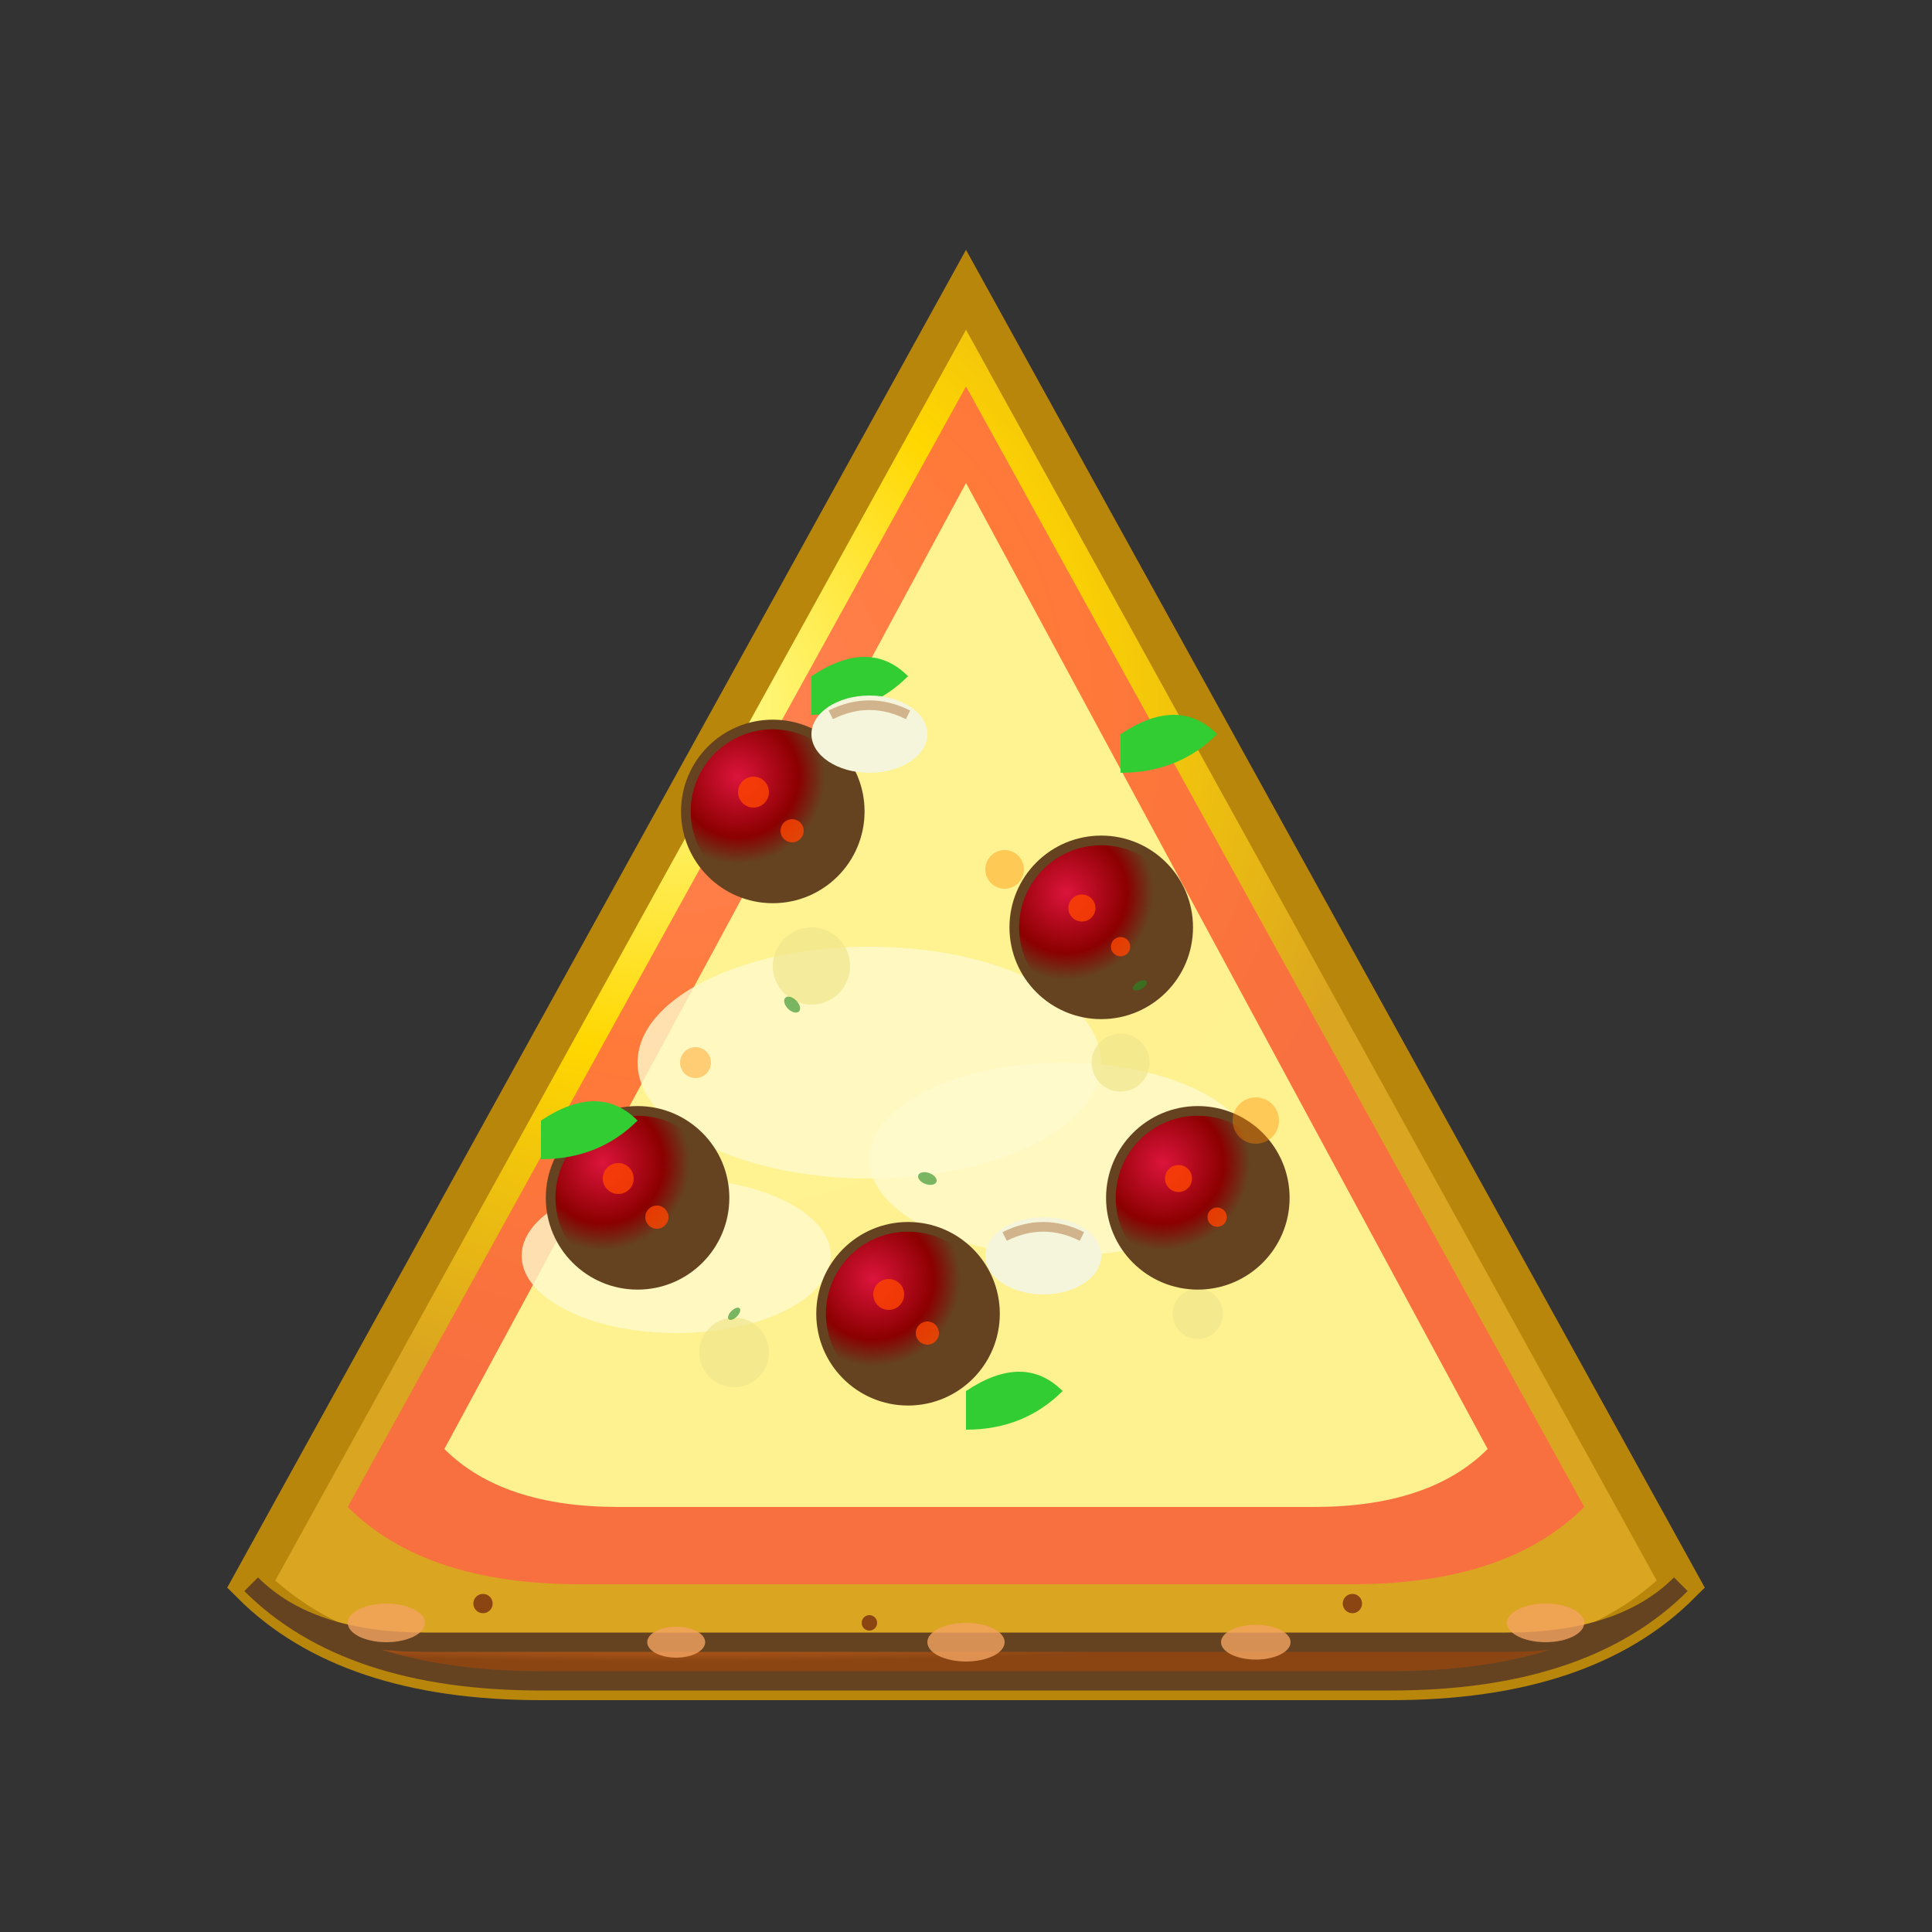 <svg viewBox="0 0 100 100" xmlns="http://www.w3.org/2000/svg">
  <rect x="0" y="0" width="100" height="100" fill="#333333" stroke="none"/>
  <defs>
    <radialGradient id="doughGrad" cx="0.3" cy="0.3">
      <stop offset="0%" stop-color="#FFFF99"/>
      <stop offset="50%" stop-color="#FFD700"/>
      <stop offset="100%" stop-color="#DAA520"/>
    </radialGradient>
    <radialGradient id="crustGrad" cx="0.3" cy="0.3">
      <stop offset="0%" stop-color="#F4A460"/>
      <stop offset="50%" stop-color="#D2691E"/>
      <stop offset="100%" stop-color="#8B4513"/>
    </radialGradient>
    <radialGradient id="pepperoniGrad" cx="0.3" cy="0.3">
      <stop offset="0%" stop-color="#DC143C"/>
      <stop offset="70%" stop-color="#8B0000"/>
      <stop offset="100%" stop-color="#654321"/>
    </radialGradient>
  </defs>
  
  <!-- Pizza slice base -->
  <path d="M 50 15 L 87 82 Q 82 87 72 87 L 28 87 Q 18 87 13 82 Z" fill="url(#doughGrad)" stroke="#B8860B" stroke-width="2"/>
  
  <!-- Pizza sauce base -->
  <path d="M 50 20 L 82 78 Q 78 82 70 82 L 30 82 Q 22 82 18 78 Z" fill="#FF6347" opacity="0.8"/>
  
  <!-- Cheese layer with realistic melted appearance -->
  <path d="M 50 25 L 77 75 Q 74 78 68 78 L 32 78 Q 26 78 23 75 Z" fill="#FFFF99" opacity="0.9"/>
  <ellipse cx="45" cy="55" rx="12" ry="6" fill="#FFFACD" opacity="0.8"/>
  <ellipse cx="55" cy="60" rx="10" ry="5" fill="#FFFACD" opacity="0.8"/>
  <ellipse cx="35" cy="65" rx="8" ry="4" fill="#FFFACD" opacity="0.8"/>
  
  <!-- Cheese bubbles and texture -->
  <circle cx="42" cy="50" r="2" fill="#F0E68C" opacity="0.7"/>
  <circle cx="58" cy="55" r="1.5" fill="#F0E68C" opacity="0.7"/>
  <circle cx="38" cy="70" r="1.8" fill="#F0E68C" opacity="0.7"/>
  <circle cx="62" cy="68" r="1.3" fill="#F0E68C" opacity="0.7"/>
  
  <!-- Detailed pepperoni with texture -->
  <circle cx="40" cy="42" r="4.5" fill="url(#pepperoniGrad)" stroke="#654321" stroke-width="0.5"/>
  <circle cx="57" cy="48" r="4.5" fill="url(#pepperoniGrad)" stroke="#654321" stroke-width="0.5"/>
  <circle cx="33" cy="62" r="4.5" fill="url(#pepperoniGrad)" stroke="#654321" stroke-width="0.5"/>
  <circle cx="62" cy="62" r="4.5" fill="url(#pepperoniGrad)" stroke="#654321" stroke-width="0.5"/>
  <circle cx="47" cy="68" r="4.5" fill="url(#pepperoniGrad)" stroke="#654321" stroke-width="0.5"/>
  
  <!-- Pepperoni fat spots -->
  <circle cx="39" cy="41" r="0.8" fill="#FF4500" opacity="0.8"/>
  <circle cx="41" cy="43" r="0.6" fill="#FF4500" opacity="0.8"/>
  <circle cx="56" cy="47" r="0.7" fill="#FF4500" opacity="0.8"/>
  <circle cx="58" cy="49" r="0.5" fill="#FF4500" opacity="0.8"/>
  <circle cx="32" cy="61" r="0.8" fill="#FF4500" opacity="0.8"/>
  <circle cx="34" cy="63" r="0.6" fill="#FF4500" opacity="0.8"/>
  <circle cx="61" cy="61" r="0.7" fill="#FF4500" opacity="0.8"/>
  <circle cx="63" cy="63" r="0.5" fill="#FF4500" opacity="0.8"/>
  <circle cx="46" cy="67" r="0.8" fill="#FF4500" opacity="0.8"/>
  <circle cx="48" cy="69" r="0.6" fill="#FF4500" opacity="0.8"/>
  
  <!-- Green peppers with realistic shapes -->
  <path d="M 42 35 Q 45 33 47 35 Q 45 37 42 37 Z" fill="#32CD32"/>
  <path d="M 58 38 Q 61 36 63 38 Q 61 40 58 40 Z" fill="#32CD32"/>
  <path d="M 50 72 Q 53 70 55 72 Q 53 74 50 74 Z" fill="#32CD32"/>
  <path d="M 28 58 Q 31 56 33 58 Q 31 60 28 60 Z" fill="#32CD32"/>
  
  <!-- Mushroom slices -->
  <ellipse cx="45" cy="38" rx="3" ry="2" fill="#F5F5DC"/>
  <ellipse cx="54" cy="65" rx="3" ry="2" fill="#F5F5DC"/>
  <path d="M 43 37 Q 45 36 47 37" stroke="#D2B48C" stroke-width="0.5" fill="none"/>
  <path d="M 52 64 Q 54 63 56 64" stroke="#D2B48C" stroke-width="0.5" fill="none"/>
  
  <!-- Pizza crust with texture -->
  <path d="M 13 82 Q 18 87 28 87 L 72 87 Q 82 87 87 82 Q 84 85 78 85 L 22 85 Q 16 85 13 82" fill="url(#crustGrad)" stroke="#654321" stroke-width="1"/>
  
  <!-- Crust bubbles and texture -->
  <ellipse cx="20" cy="84" rx="2" ry="1" fill="#F4A460" opacity="0.8"/>
  <ellipse cx="35" cy="85" rx="1.5" ry="0.8" fill="#F4A460" opacity="0.8"/>
  <ellipse cx="50" cy="85" rx="2" ry="1" fill="#F4A460" opacity="0.8"/>
  <ellipse cx="65" cy="85" rx="1.8" ry="0.9" fill="#F4A460" opacity="0.8"/>
  <ellipse cx="80" cy="84" rx="2" ry="1" fill="#F4A460" opacity="0.8"/>
  
  <!-- Crust seeds -->
  <circle cx="25" cy="83" r="0.5" fill="#8B4513"/>
  <circle cx="45" cy="84" r="0.4" fill="#8B4513"/>
  <circle cx="70" cy="83" r="0.5" fill="#8B4513"/>
  
  <!-- Oil spots for realism -->
  <circle cx="52" cy="45" r="1" fill="#FF8C00" opacity="0.4"/>
  <circle cx="36" cy="55" r="0.8" fill="#FF8C00" opacity="0.4"/>
  <circle cx="65" cy="58" r="1.2" fill="#FF8C00" opacity="0.4"/>
  
  <!-- Oregano sprinkles -->
  <ellipse cx="41" cy="52" rx="0.5" ry="0.3" fill="#228B22" opacity="0.6" transform="rotate(45 41 52)"/>
  <ellipse cx="59" cy="51" rx="0.4" ry="0.2" fill="#228B22" opacity="0.6" transform="rotate(-30 59 51)"/>
  <ellipse cx="48" cy="61" rx="0.5" ry="0.3" fill="#228B22" opacity="0.6" transform="rotate(20 48 61)"/>
  <ellipse cx="38" cy="68" rx="0.4" ry="0.2" fill="#228B22" opacity="0.6" transform="rotate(-45 38 68)"/>
</svg>